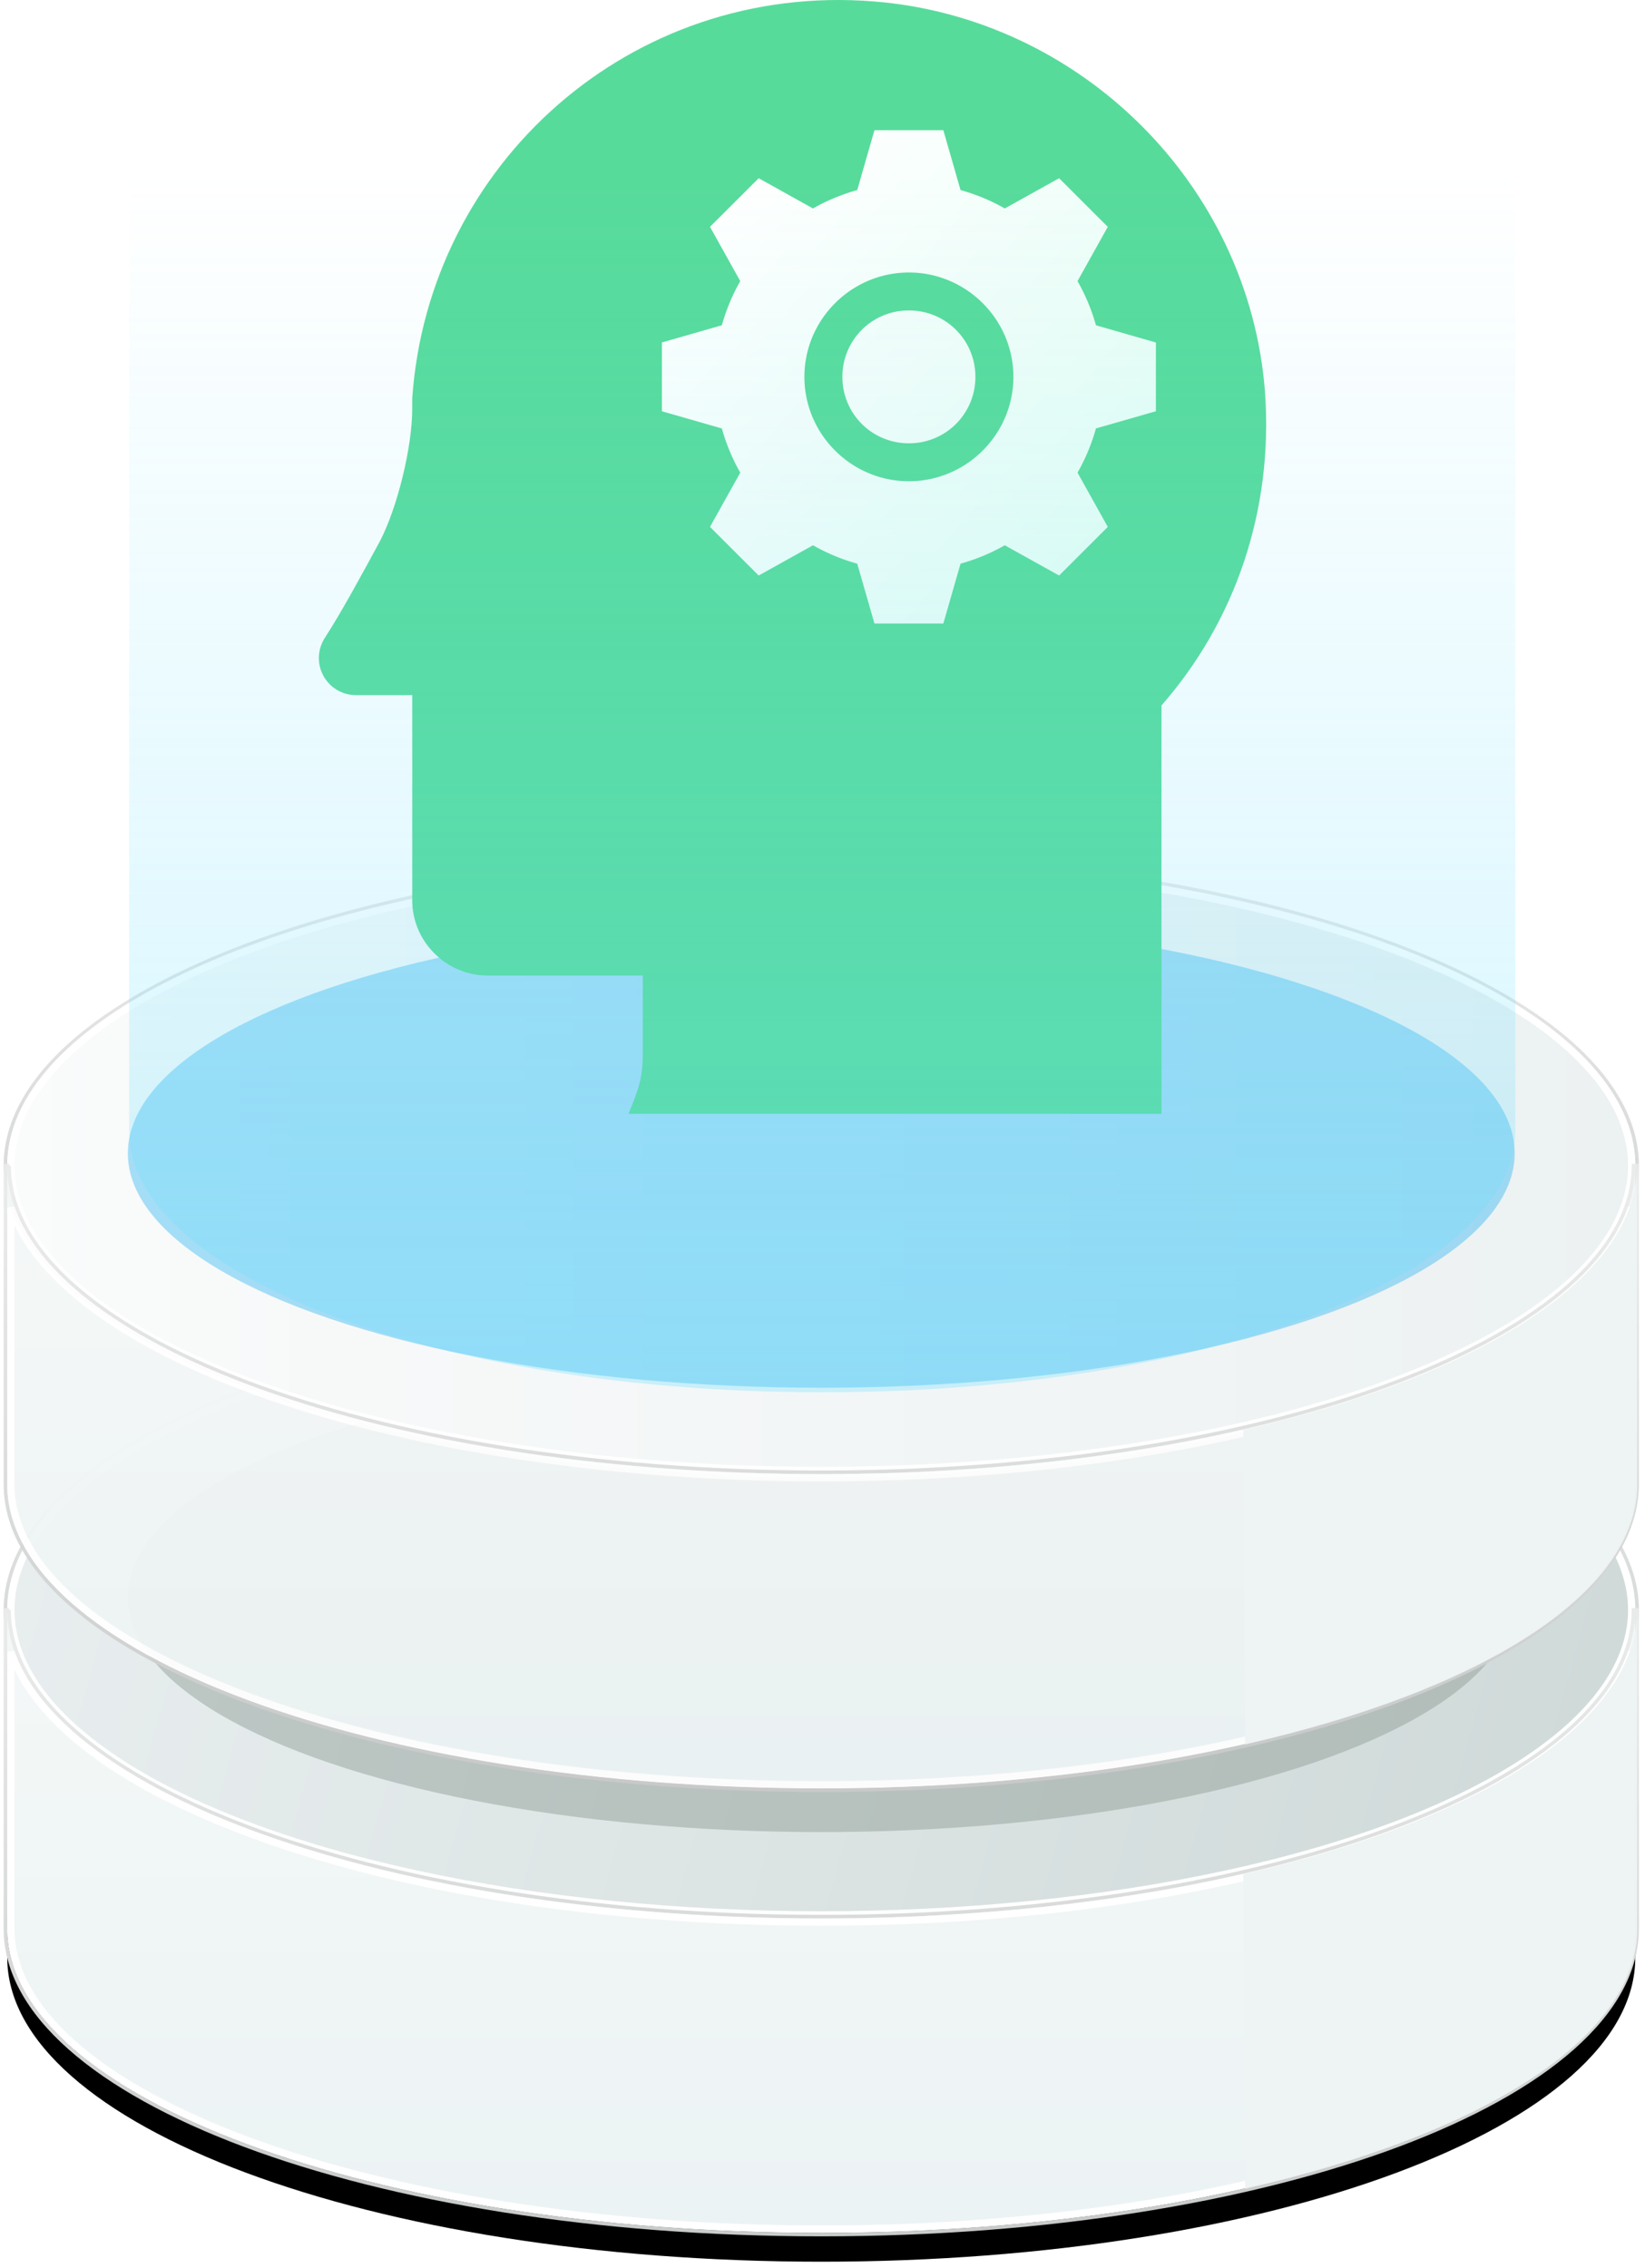 <svg width="227" height="313" viewBox="0 0 227 313" xmlns="http://www.w3.org/2000/svg" xmlns:xlink="http://www.w3.org/1999/xlink"><defs><linearGradient x1="96.598%" y1="69.818%" x2="-16.247%" y2="58.111%" id="a"><stop stop-color="#D0DAD9" offset="0%"/><stop stop-color="#ECF1F2" offset="100%"/></linearGradient><linearGradient x1="50%" y1="3.287%" x2="50%" y2="97.305%" id="c"><stop stop-color="#E9EAEA" offset="0%"/><stop stop-color="#C9CACA" offset="100%"/></linearGradient><ellipse id="b" cx="112.33" cy="42.578" rx="112.33" ry="42.578"/><linearGradient x1="50%" y1="0%" x2="50%" y2="98.127%" id="f"><stop stop-color="#F4F8F7" offset="0%"/><stop stop-color="#ECF3F4" offset="100%"/></linearGradient><path d="M0 42.578v43.964c0 23.185 50.292 41.98 112.33 41.98s112.33-18.795 112.33-41.98V42.578c0 23.515-50.292 42.577-112.33 42.577S0 66.093 0 42.578z" id="e"/><filter x="-1.1%" y="-51.9%" width="102.2%" height="159.4%" filterUnits="objectBoundingBox" id="d"><feMorphology radius=".5" operator="dilate" in="SourceAlpha" result="shadowSpreadOuter1"/><feOffset dy="4" in="shadowSpreadOuter1" result="shadowOffsetOuter1"/><feComposite in="shadowOffsetOuter1" in2="SourceAlpha" operator="out" result="shadowOffsetOuter1"/><feColorMatrix values="0 0 0 0 0.486 0 0 0 0 0.549 0 0 0 0 0.549 0 0 0 0.3 0" in="shadowOffsetOuter1"/></filter><linearGradient x1="0%" y1="50%" y2="50%" id="g"><stop stop-color="#FAFBFB" offset="0%"/><stop stop-color="#ECF1F2" offset="100%"/></linearGradient><ellipse id="h" cx="112.33" cy="42.578" rx="112.33" ry="42.578"/><path d="M0 42.578v43.964c0 23.185 50.292 41.98 112.33 41.98s112.33-18.795 112.33-41.98V42.578c0 23.515-50.292 42.577-112.33 42.577S0 66.093 0 42.578z" id="i"/><linearGradient x1="10.564%" y1="12.635%" x2="133.863%" y2="119.506%" id="j"><stop stop-color="#FFF" offset="0%"/><stop stop-color="#D8FDEE" offset="100%"/></linearGradient><linearGradient x1="56.577%" y1="8.582%" x2="56.577%" y2="192.403%" id="k"><stop stop-color="#69DFFF" stop-opacity="0" offset="0%"/><stop stop-color="#69DFFF" offset="100%"/></linearGradient></defs><g fill="none" fill-rule="evenodd"><g transform="translate(1 179.597)"><use fill="url(#a)" xlink:href="#b"/><ellipse stroke="url(#c)" stroke-width=".5" cx="112.33" cy="42.578" rx="112.58" ry="42.828"/><ellipse stroke="#FFF" cx="112.33" cy="42.578" rx="111.83" ry="42.078"/><ellipse fill="#97A49E" opacity=".527" cx="112.33" cy="40.875" rx="95.688" ry="32.359"/><g><use fill="#000" filter="url(#d)" xlink:href="#e"/><use fill="url(#f)" xlink:href="#e"/><path stroke="url(#c)" stroke-width=".5" d="M.25 42.578c0 23.31 50.171 42.327 112.08 42.327S224.41 65.89 224.41 42.578h.5v43.964c0 23.39-50.412 42.23-112.58 42.23S-.25 109.932-.25 86.542V42.578h.5z"/><path stroke="#FFF" d="M.5 48.365v38.177c0 22.775 50.052 41.48 111.83 41.48s111.83-18.705 111.83-41.48V48.365c-7.376 21.152-54.647 37.29-111.83 37.29S7.875 69.517.5 48.365z"/></g></g><path d="M171.575 258.65c.05 15.333.133 29.798.248 43.397 32.437-7.362 54.106-20.689 54.106-35.908v-43.964c0 15.475-21.78 29.021-54.354 36.476z" fill="#EEF3F3" style="mix-blend-mode:multiply" opacity=".977"/><g transform="translate(1 118.277)"><use fill="url(#g)" xlink:href="#h"/><ellipse stroke="url(#c)" stroke-width=".5" cx="112.33" cy="42.578" rx="112.58" ry="42.828"/><ellipse stroke="#FFF" cx="112.33" cy="42.578" rx="111.83" ry="42.078"/><ellipse fill="#26B2F0" opacity=".4" cx="112.33" cy="40.875" rx="95.688" ry="32.359"/><g opacity=".95"><use fill="url(#f)" xlink:href="#i"/><path stroke="url(#c)" stroke-width=".5" d="M.25 42.578c0 23.31 50.171 42.327 112.08 42.327S224.41 65.89 224.41 42.578h.5v43.964c0 23.39-50.412 42.23-112.58 42.23S-.25 109.932-.25 86.542V42.578h.5z"/><path stroke="#FFF" d="M.5 48.365v38.177c0 22.775 50.052 41.48 111.83 41.48s111.83-18.705 111.83-41.48V48.365c-7.376 21.152-54.647 37.29-111.83 37.29S7.875 69.517.5 48.365z"/></g></g><path d="M171.575 197.33c.05 15.332.133 29.798.248 43.396 32.437-7.361 54.106-20.689 54.106-35.907v-43.965c0 15.475-21.78 29.022-54.354 36.476z" fill="#EEF3F3" style="mix-blend-mode:multiply" opacity=".977"/><g fill-rule="nonzero"><path d="M160.279 153.704V97.35c9.992-11.406 15.499-26.683 14.275-43.385C172.311 25.45 149.062 2.433 120.512.192 87.067-2.456 59.128 22.598 56.884 54.984v1.425c0 5.296-2.039 13.647-4.486 18.332-2.651 4.889-5.302 9.777-7.546 13.24-2.243 3.462.204 7.944 4.283 7.944h7.75v28.312c0 5.703 4.69 10.388 10.4 10.388h21.413v10.795c0 3.549-.669 5.038-1.96 8.284h73.54z" fill="#57DB9B"/><path d="M76.67 17.967l-2.376 8.265a26.736 26.736 0 0 0-6.104 2.537l-7.497-4.174-6.718 6.71 4.178 7.488a26.669 26.669 0 0 0-2.54 6.097l-8.275 2.373v9.492l8.276 2.373a26.67 26.67 0 0 0 2.54 6.097l-4.18 7.488 6.72 6.71 7.496-4.174a26.736 26.736 0 0 0 6.104 2.537l2.376 8.265h9.504l2.376-8.265a26.736 26.736 0 0 0 6.104-2.537l7.497 4.174 6.718-6.71-4.178-7.488a26.67 26.67 0 0 0 2.54-6.097l8.275-2.373v-9.492l-8.275-2.373c-.593-2.15-1.46-4.2-2.54-6.097l4.178-7.488-6.718-6.71-7.497 4.174a26.736 26.736 0 0 0-6.104-2.537l-2.376-8.265H76.67zm4.752 19.64c7.933 0 14.42 6.479 14.42 14.402 0 7.923-6.487 14.403-14.42 14.403s-14.42-6.48-14.42-14.403 6.487-14.402 14.42-14.402zm0 5.237a9.131 9.131 0 0 0-9.176 9.165 9.131 9.131 0 0 0 9.176 9.165 9.131 9.131 0 0 0 9.176-9.165 9.131 9.131 0 0 0-9.176-9.165z" fill="url(#j)" transform="translate(44)"/></g><path d="M16.828 156.097c0 19.908 42.819 36.047 95.638 36.047 52.82 0 95.637-16.139 95.637-36.047V9H16.828v147.097z" fill="url(#k)" opacity=".624" transform="translate(1)"/></g></svg>